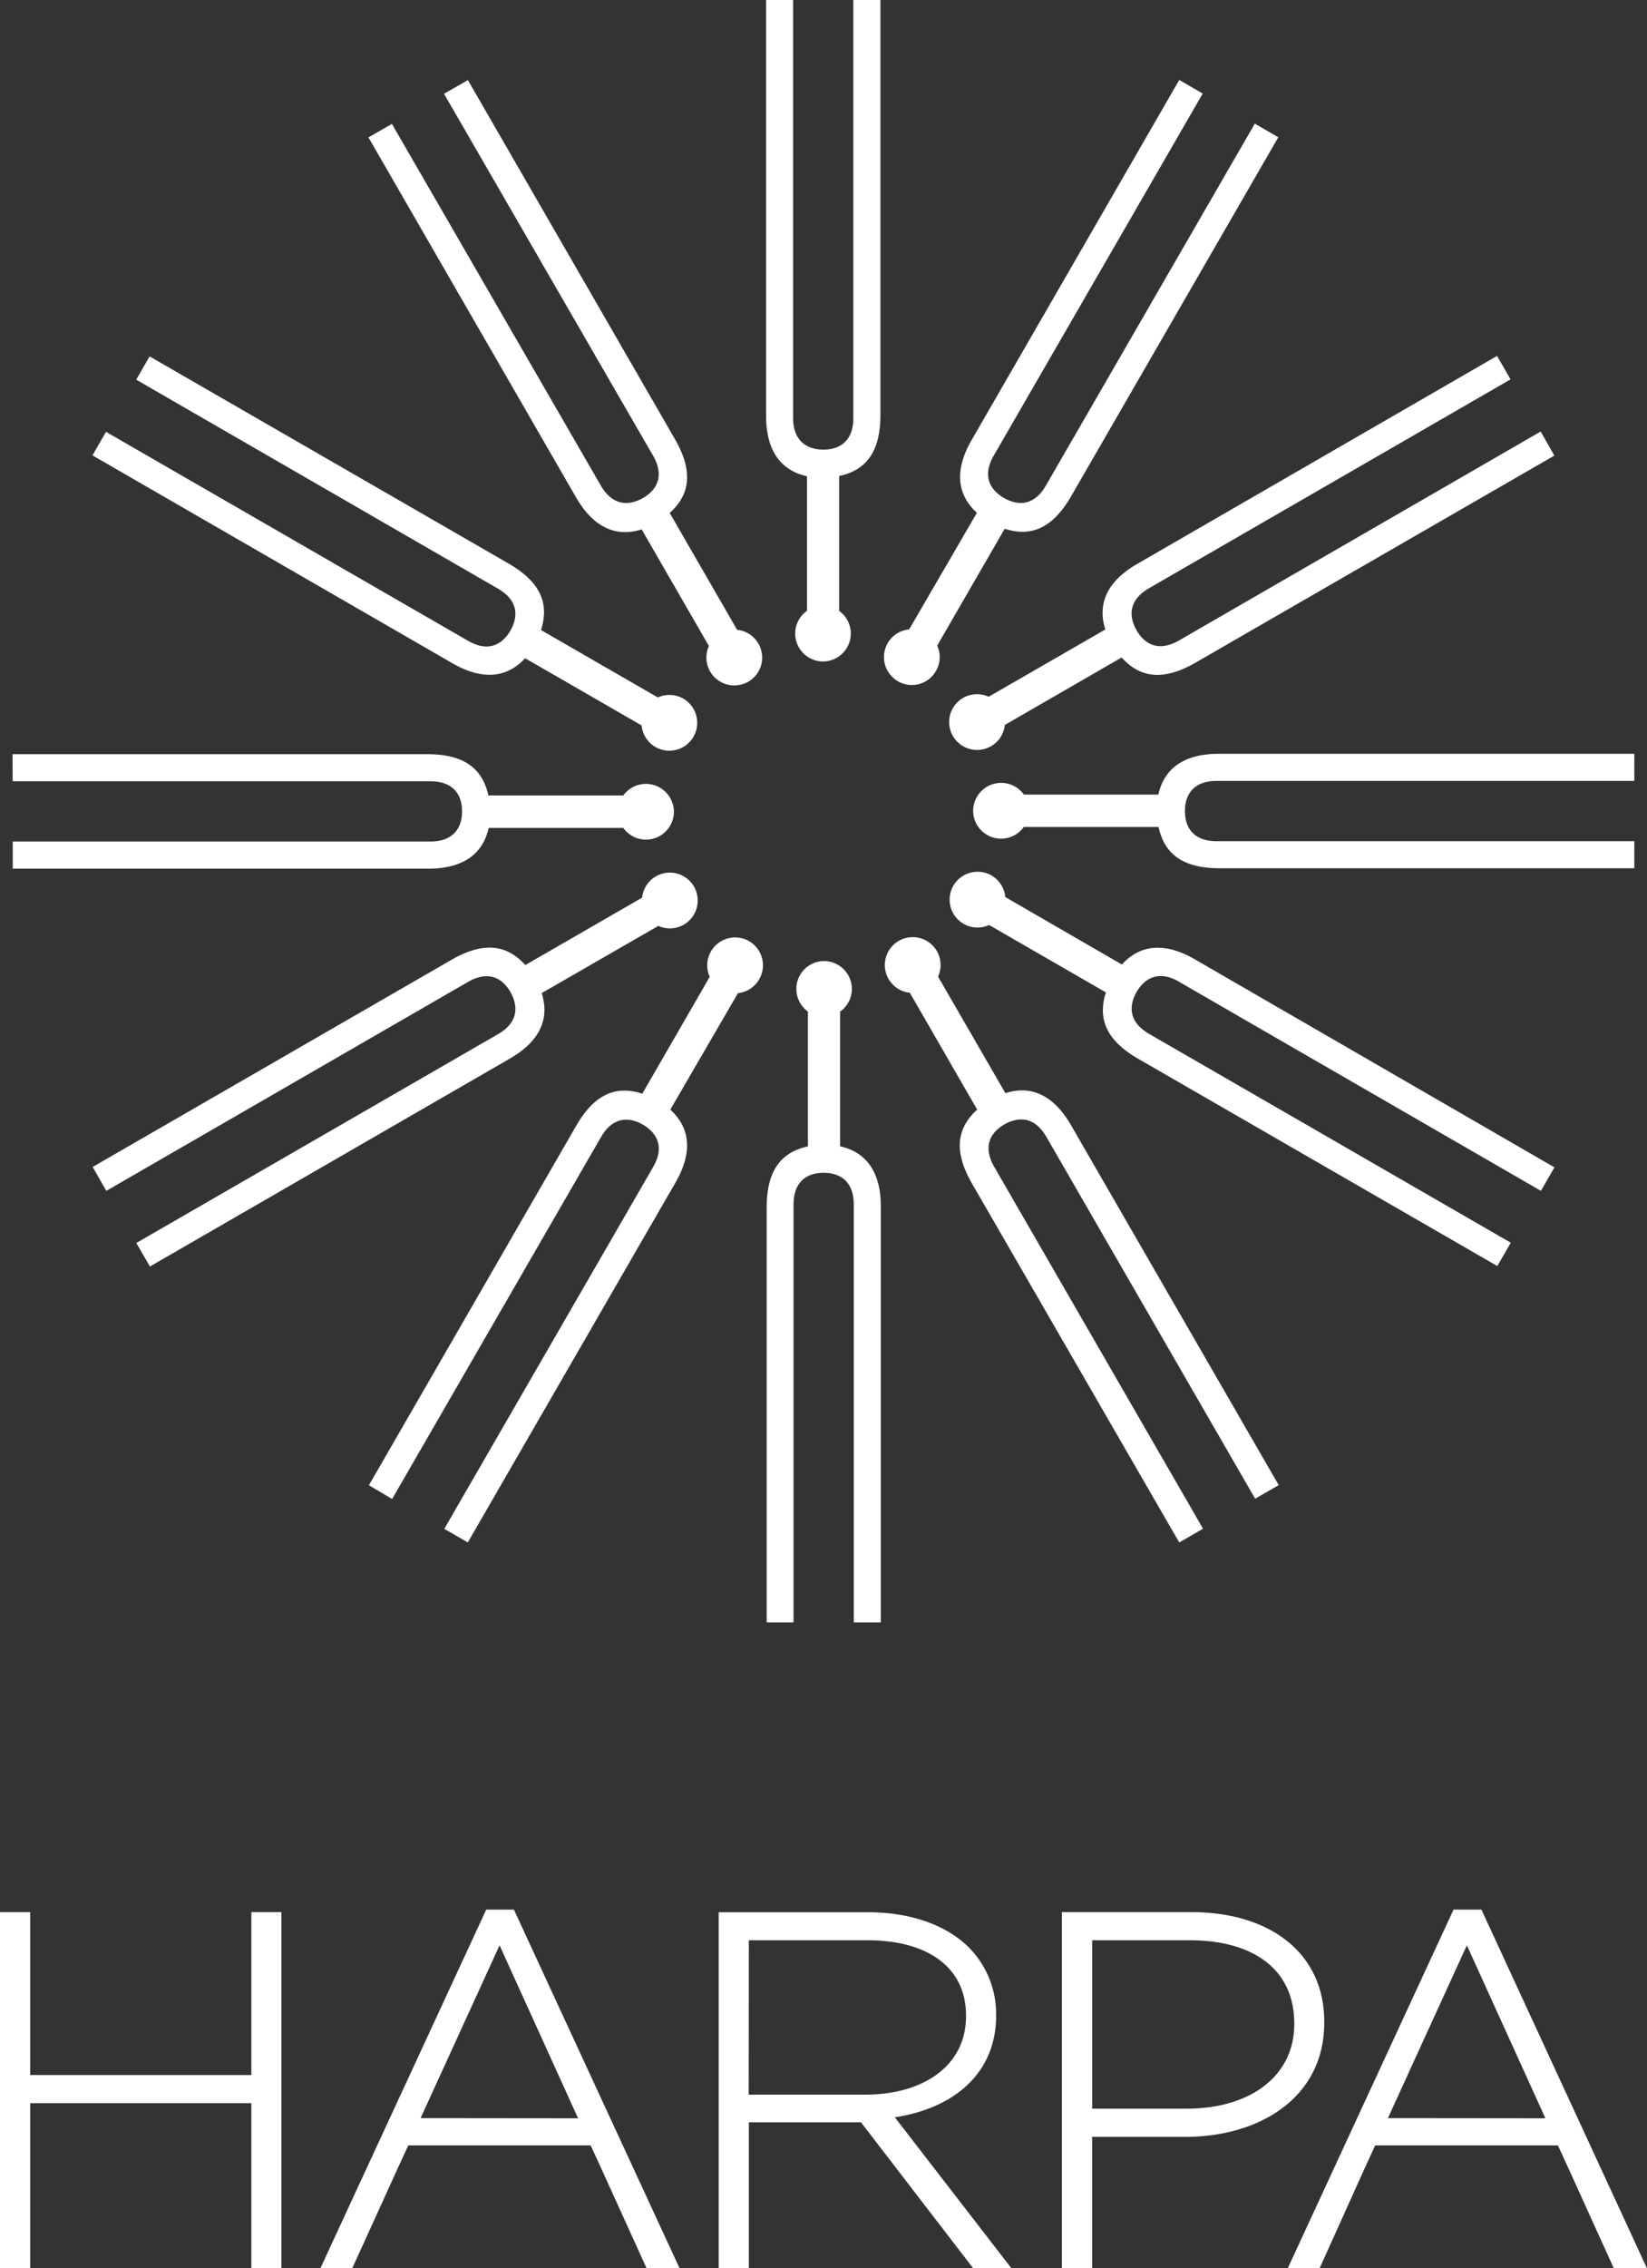 <svg id="Layer_1" data-name="Layer 1" xmlns="http://www.w3.org/2000/svg" viewBox="0 0 310.14 426.92"><rect x="0" y="0" width="310.14" height="426.92" fill="#333333" stroke="none"/><defs><style>.cls-1{fill:#fff;}</style></defs><title>logo-harpa-h</title><polygon class="cls-1" points="47.33 359.89 47.33 390.56 5.68 390.56 5.68 359.89 0 359.89 0 360.27 0 426.91 5.68 426.91 5.68 395.86 47.33 395.86 47.33 426.91 52.99 426.91 52.99 359.89 47.33 359.89"/><path class="cls-1" d="M-93.95,336.05H-71.7c11.92,0,18.63,5.45,18.65,14.11v.19c0,9.3-8,14.74-18.93,14.76h-22Zm27.49,33.32c10.95-1.66,19.1-8.13,19.08-19.21V350a17.85,17.85,0,0,0-5.12-12.58c-4.06-4.06-10.7-6.63-18.92-6.64H-99.63v67h5.68V370.32h21.12l21.11,27.45h7.2Z" transform="translate(234.96 29.14)"/><path class="cls-1" d="M8.76,351.67v.19c0,9.59-8.07,15.88-20.26,15.89H-29.3v-31.7h18.36c11.84,0,19.68,5.36,19.7,15.62m-19.32-20.92H-35v67h5.69V373.06h17.51c13.93,0,26.19-7.3,26.21-21.48v-.19c0-13-10.29-20.62-25-20.64" transform="translate(234.96 29.14)"/><path class="cls-1" d="M-155.76,369.53-140.89,337l14.79,32.56Zm17.57-39.25h-5.21l-31.22,67.49h6l8.54-18.77,2-4.34h34.34l2,4.34,8.53,18.77H-107Z" transform="translate(234.96 29.14)"/><path class="cls-1" d="M26.39,369.53,41.26,337l14.79,32.56ZM44,330.28H38.75L7.54,397.77h6L22,379l2-4.34H58.4l2,4.34,8.52,18.77h6.24Z" transform="translate(234.96 29.14)"/><path class="cls-1" d="M-214.94,195l68.1-39.32c4.13-2.38,6.69-.41,8,1.91s1.79,5.53-2.34,7.92l-68.11,39.3,2.56,4.43,67.77-39.13c5.62-3.23,7.56-7.47,6-12.33L-111,145.13a5.29,5.29,0,0,0,4.8-.23,5.25,5.25,0,0,0,1.92-7.17,5.25,5.25,0,0,0-7.18-1.92,5.22,5.22,0,0,0-2.58,4l-22,12.69c-3.66-4.06-8.12-4.3-13.88-1l-67.59,39Z" transform="translate(234.96 29.14)"/><path class="cls-1" d="M-161.12,253l39.32-68.1c2.38-4.13,5.59-3.69,7.89-2.37s4.32,3.91,1.93,8l-39.32,68.09,4.43,2.55,39.13-67.77c3.22-5.6,2.79-10.24-1-13.69L-96,157.79a5.29,5.29,0,0,0,4-2.6A5.27,5.27,0,0,0-93.9,148a5.28,5.28,0,0,0-7.18,1.92,5.24,5.24,0,0,0-.23,4.79l-12.7,22c-5.2-1.69-9.17.33-12.48,6.09l-39,67.61Z" transform="translate(234.96 29.14)"/><path class="cls-1" d="M-85.53,276.23V197.6c0-4.77,3-6,5.66-6s5.68,1.22,5.68,6v78.63h5.1V198c0-6.48-2.69-10.28-7.67-11.38V161.26A5.22,5.22,0,0,0-74.55,157a5.26,5.26,0,0,0-5.26-5.25A5.23,5.23,0,0,0-85,157a5.25,5.25,0,0,0,2.18,4.26v25.37c-5.35,1.16-7.77,4.89-7.77,11.54v78.06Z" transform="translate(234.96 29.14)"/><path class="cls-1" d="M-8.42,258.59-47.73,190.5c-2.38-4.14-.4-6.68,1.89-8s5.54-1.79,7.92,2.34l39.31,68.1,4.44-2.55L-33.3,182.61c-3.25-5.61-7.49-7.56-12.34-6l-12.68-21.94a5.26,5.26,0,0,0-.22-4.8,5.27,5.27,0,0,0-7.18-1.92,5.25,5.25,0,0,0-1.92,7.16,5.2,5.2,0,0,0,4,2.6l12.69,22c-4.06,3.67-4.29,8.12-1,13.87l39.05,67.6Z" transform="translate(234.96 29.14)"/><path class="cls-1" d="M49.53,204.76l-68.1-39.3c-4.13-2.39-3.68-5.59-2.36-7.89s3.9-4.32,8-1.92L55.2,195l2.55-4.42L-10,151.4c-5.61-3.23-10.27-2.79-13.7,1L-45.66,139.7a5.24,5.24,0,0,0-2.59-4.06,5.28,5.28,0,0,0-7.19,1.93,5.26,5.26,0,0,0,1.93,7.17,5.23,5.23,0,0,0,4.8.22l22,12.69c-1.68,5.22.35,9.19,6.1,12.5l67.6,39Z" transform="translate(234.96 29.14)"/><path class="cls-1" d="M72.79,129.19H-5.83c-4.77,0-6-3-6-5.66s1.22-5.69,6-5.69H72.79v-5.1H-5.45c-6.48,0-10.29,2.7-11.38,7.67H-42.16a5.27,5.27,0,0,0-4.27-2.2,5.28,5.28,0,0,0-5.28,5.25,5.26,5.26,0,0,0,5.26,5.25,5.23,5.23,0,0,0,4.27-2.2H-16.8c1.16,5.35,4.89,7.77,11.53,7.77H72.79Z" transform="translate(234.96 29.14)"/><path class="cls-1" d="M55.16,52.08-12.93,91.4c-4.14,2.39-6.68.4-8-1.9S-22.74,84-18.6,81.58L49.49,42.26l-2.55-4.41L-20.82,77c-5.62,3.23-7.55,7.48-6,12.34L-48.79,102a5.25,5.25,0,0,0-4.81.22,5.23,5.23,0,0,0-1.92,7.17,5.26,5.26,0,0,0,7.18,1.92,5.2,5.2,0,0,0,2.59-4l22-12.7c3.65,4.06,8.13,4.29,13.87,1l67.61-39Z" transform="translate(234.96 29.14)"/><path class="cls-1" d="M1.33-5.87-38,62.23c-2.38,4.14-5.58,3.69-7.9,2.36s-4.31-3.89-1.92-8L-8.48-11.53l-4.42-2.56L-52,53.69c-3.24,5.6-2.8,10.24,1,13.68L-63.76,89.32a5.26,5.26,0,0,0-4.05,2.6,5.26,5.26,0,0,0,1.94,7.17,5.22,5.22,0,0,0,7.15-1.93,5.17,5.17,0,0,0,.24-4.78l12.71-22c5.21,1.68,9.17-.35,12.5-6.1L5.75-3.3Z" transform="translate(234.96 29.14)"/><path class="cls-1" d="M-74.27-29.14V49.49c0,4.78-3,6-5.64,6s-5.7-1.22-5.7-6V-29.14H-90.7V49.12C-90.7,55.6-88,59.4-83,60.5V85.83a5.25,5.25,0,0,0-2.22,4.27A5.26,5.26,0,0,0-80,95.36a5.26,5.26,0,0,0,5.25-5.26,5.22,5.22,0,0,0-2.2-4.26V60.46c5.36-1.15,7.78-4.89,7.78-11.53V-29.14Z" transform="translate(234.96 29.14)"/><path class="cls-1" d="M-151.35-11.49-112,56.6c2.38,4.13.41,6.68-1.9,8s-5.52,1.78-7.93-2.36L-161.16-5.82l-4.42,2.54,39.11,67.78c3.24,5.6,7.47,7.54,12.34,6l12.66,21.95a5.27,5.27,0,0,0,.23,4.8,5.27,5.27,0,0,0,7.18,1.92A5.24,5.24,0,0,0-92.15,92a5.18,5.18,0,0,0-4-2.59l-12.7-22c4.06-3.67,4.29-8.12,1-13.87l-39-67.6Z" transform="translate(234.96 29.14)"/><path class="cls-1" d="M-209.31,42.32l68.1,39.32c4.14,2.4,3.69,5.59,2.37,7.9s-3.9,4.31-8,1.92L-215,52.14l-2.55,4.43,67.77,39.12c5.61,3.24,10.25,2.81,13.7-.94l21.94,12.65a5.25,5.25,0,0,0,2.6,4.06,5.25,5.25,0,0,0,7.16-1.92,5.26,5.26,0,0,0-1.9-7.18,5.29,5.29,0,0,0-4.81-.23l-22-12.69c1.68-5.21-.35-9.18-6.08-12.5l-67.62-39Z" transform="translate(234.96 29.14)"/><path class="cls-1" d="M-232.57,117.91h78.62c4.77,0,6,3,6,5.66s-1.24,5.68-6,5.68h-78.61v5.11h78.24c6.48,0,10.28-2.7,11.38-7.67h25.35a5.24,5.24,0,0,0,4.27,2.2,5.26,5.26,0,0,0,5.26-5.25,5.28,5.28,0,0,0-5.26-5.24,5.26,5.26,0,0,0-4.27,2.18H-143c-1.16-5.35-4.9-7.77-11.55-7.77h-78.06Z" transform="translate(234.96 29.14)"/></svg>